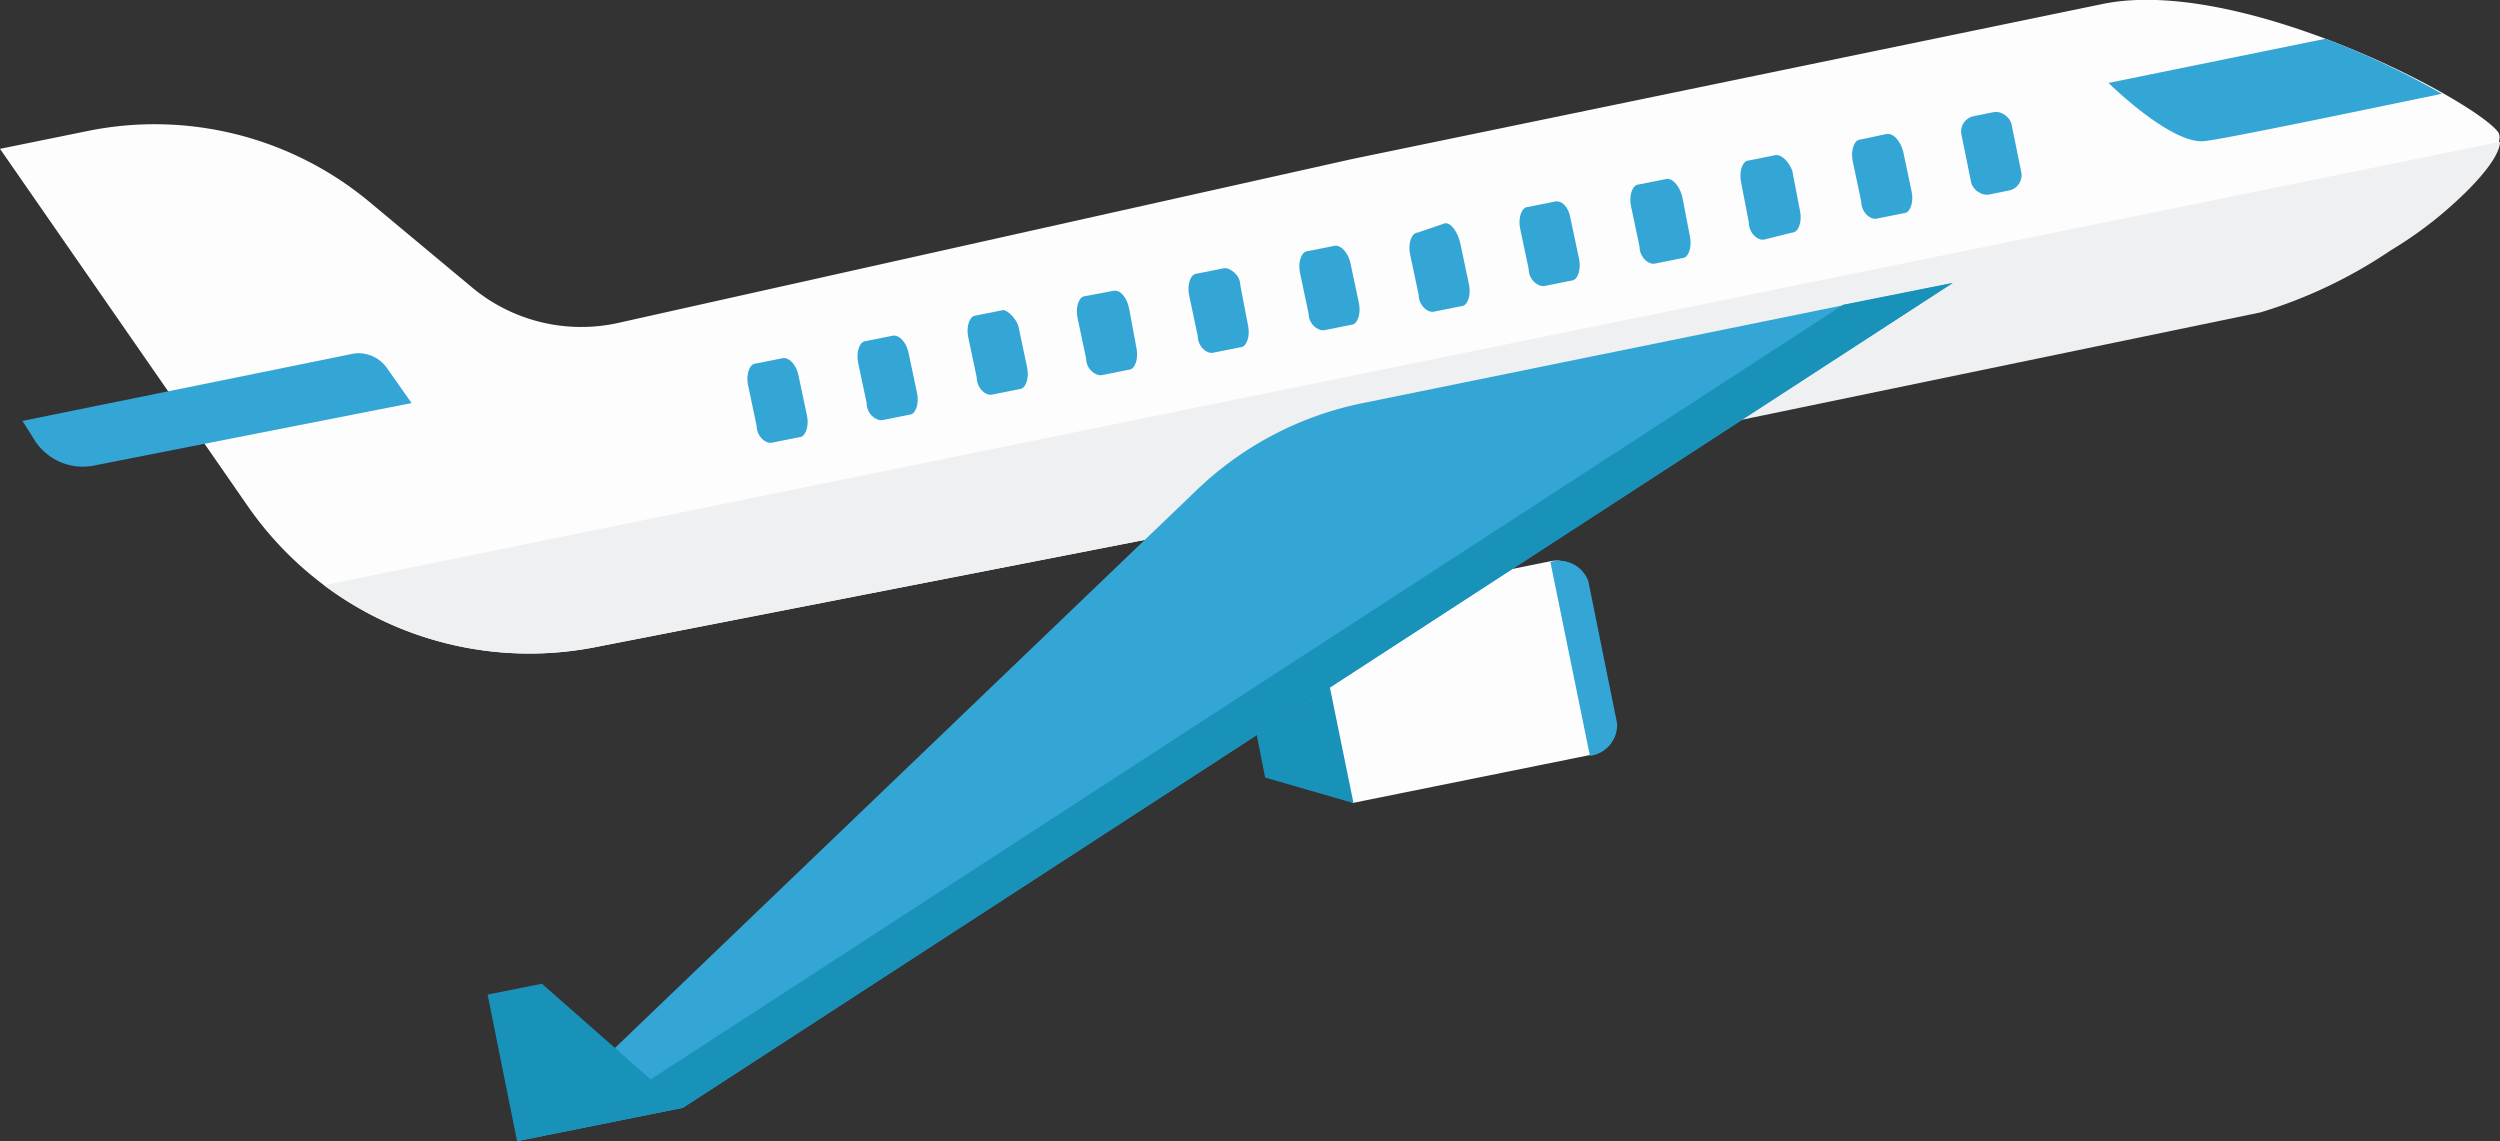 <svg xmlns="http://www.w3.org/2000/svg" viewBox="0 0 32.25 14.72"><rect x="0" y="0" width="32.25" height="14.72" fill="#333333" stroke="none"/><defs><style>.cls-1{fill:#fdfdfd}.cls-1,.cls-2,.cls-3{fill-rule:evenodd}.cls-2{fill:#33a6d6}.cls-3{fill:#1892b9}</style></defs><g id="Слой_2" data-name="Слой 2"><g id="Layer_1" data-name="Layer 1"><path class="cls-1" d="M16.95 7.86L20 7.24a.39.39 0 01.46.3l.35 1.74a.39.39 0 01-.3.46l-3.07.62z"/><path class="cls-2" d="M20 7.25a.4.4 0 01.49.25l.37 1.83a.4.4 0 01-.35.42z"/><path class="cls-3" d="M16.95 7.86l-.91.75.28 1.42 1.14.33-.51-2.5z"/><path class="cls-1" d="M27.13.05l-9.68 2L8 4.16a2.2 2.2 0 01-1.92-.46L4.76 2.6a4.33 4.33 0 00-3.63-.91L0 1.92l3.19 4.6a4.42 4.42 0 004.48 1.83l10.91-2.13L29.15 4a6.2 6.2 0 001.68-.8 5.13 5.13 0 00.82-.61c.57-.52.63-.8.58-.88-.28-.4-3.32-2.02-5.1-1.66z"/><path d="M32.25 1.83c0 .13-.15.39-.59.79a5.13 5.13 0 01-.82.61 6.2 6.2 0 01-1.68.8L18.58 6.22 7.67 8.35a4.42 4.42 0 01-3.49-.8z" fill="#eef0f2" fill-rule="evenodd"/><path class="cls-2" d="M10.1 4.62l-.35.07c-.08 0-.13.14-.1.28l.11.52c0 .14.12.24.2.22l.35-.07c.08 0 .13-.14.1-.28l-.11-.52c-.03-.14-.12-.23-.2-.22zm1.42-.29l-.35.07c-.08 0-.13.14-.1.28l.11.52c0 .14.12.23.2.22l.35-.07c.08 0 .13-.14.1-.28l-.11-.52c-.03-.14-.12-.23-.2-.22zM12.94 4l-.35.07c-.08 0-.13.14-.1.28l.11.52c0 .14.12.24.2.22l.35-.07c.08 0 .13-.14.1-.28l-.11-.52c-.02-.1-.14-.22-.2-.22zm1.43-.25l-.37.07c-.08 0-.13.14-.1.28l.11.52c0 .14.12.23.2.22l.35-.07c.08 0 .13-.14.1-.28L14.57 4c-.03-.17-.12-.26-.2-.25zm1.42-.29l-.35.07c-.08 0-.13.14-.1.28l.11.52c0 .14.12.24.2.22l.35-.07c.08 0 .13-.14.1-.28l-.1-.52c0-.13-.13-.23-.21-.22zm1.43-.29l-.35.07c-.08 0-.13.14-.1.28l.11.52c0 .14.12.23.2.22l.35-.07c.08 0 .13-.14.1-.28l-.11-.52c-.03-.13-.12-.23-.2-.22zm1.42-.29l-.35.12c-.08 0-.13.14-.1.28l.11.52c0 .14.12.24.2.22l.35-.07c.08 0 .13-.14.1-.28l-.11-.52c-.03-.15-.12-.28-.2-.27zm1.42-.28l-.35.07c-.08 0-.13.14-.1.28l.11.52c0 .14.12.23.2.22l.35-.07c.08 0 .13-.14.1-.28l-.11-.52c-.02-.14-.11-.24-.2-.22zm1.43-.29l-.35.07c-.08 0-.13.14-.1.28l.11.52c0 .14.12.24.2.22l.35-.07c.08 0 .13-.14.1-.28l-.1-.52c-.04-.14-.13-.24-.21-.22zM22.91 2l-.35.07c-.08 0-.13.14-.1.28l.1.52c0 .14.12.24.2.22l.36-.09c.08 0 .13-.14.1-.28l-.1-.52c-.04-.1-.12-.2-.21-.2zm1.42-.27L24 1.8c-.08 0-.13.14-.1.28l.11.52c0 .14.12.24.2.22l.35-.07c.08 0 .13-.14.1-.28l-.11-.52c-.04-.14-.13-.24-.22-.22z"/><rect x="25.36" y="1.46" width=".66" height="1.03" rx=".2" ry=".2" transform="rotate(-11.49 25.704 1.984)" fill="#33a6d6"/><path class="cls-2" d="M4.57 4.56l-4.28.87.17.27a.74.74 0 00.78.3l4.07-.8L5 4.76a.45.45 0 00-.43-.2zM31.5 1.21A10.73 10.73 0 0030 .5l-2.8.57s.81.8 1.24.75c.27-.03 1.9-.37 3.06-.61zM17.58 5.2l7.61-1.55L8.81 14.29l-2.13.43 8.77-8.41a4.33 4.33 0 012.13-1.11z"/><path class="cls-3" d="M25.19 3.65L8.81 14.29l-1.41.28L23.78 3.93l1.41-.28z"/><path class="cls-3" d="M8.81 14.29l-1.82-1.6-.7.14.38 1.89 2.14-.43z"/></g></g></svg>